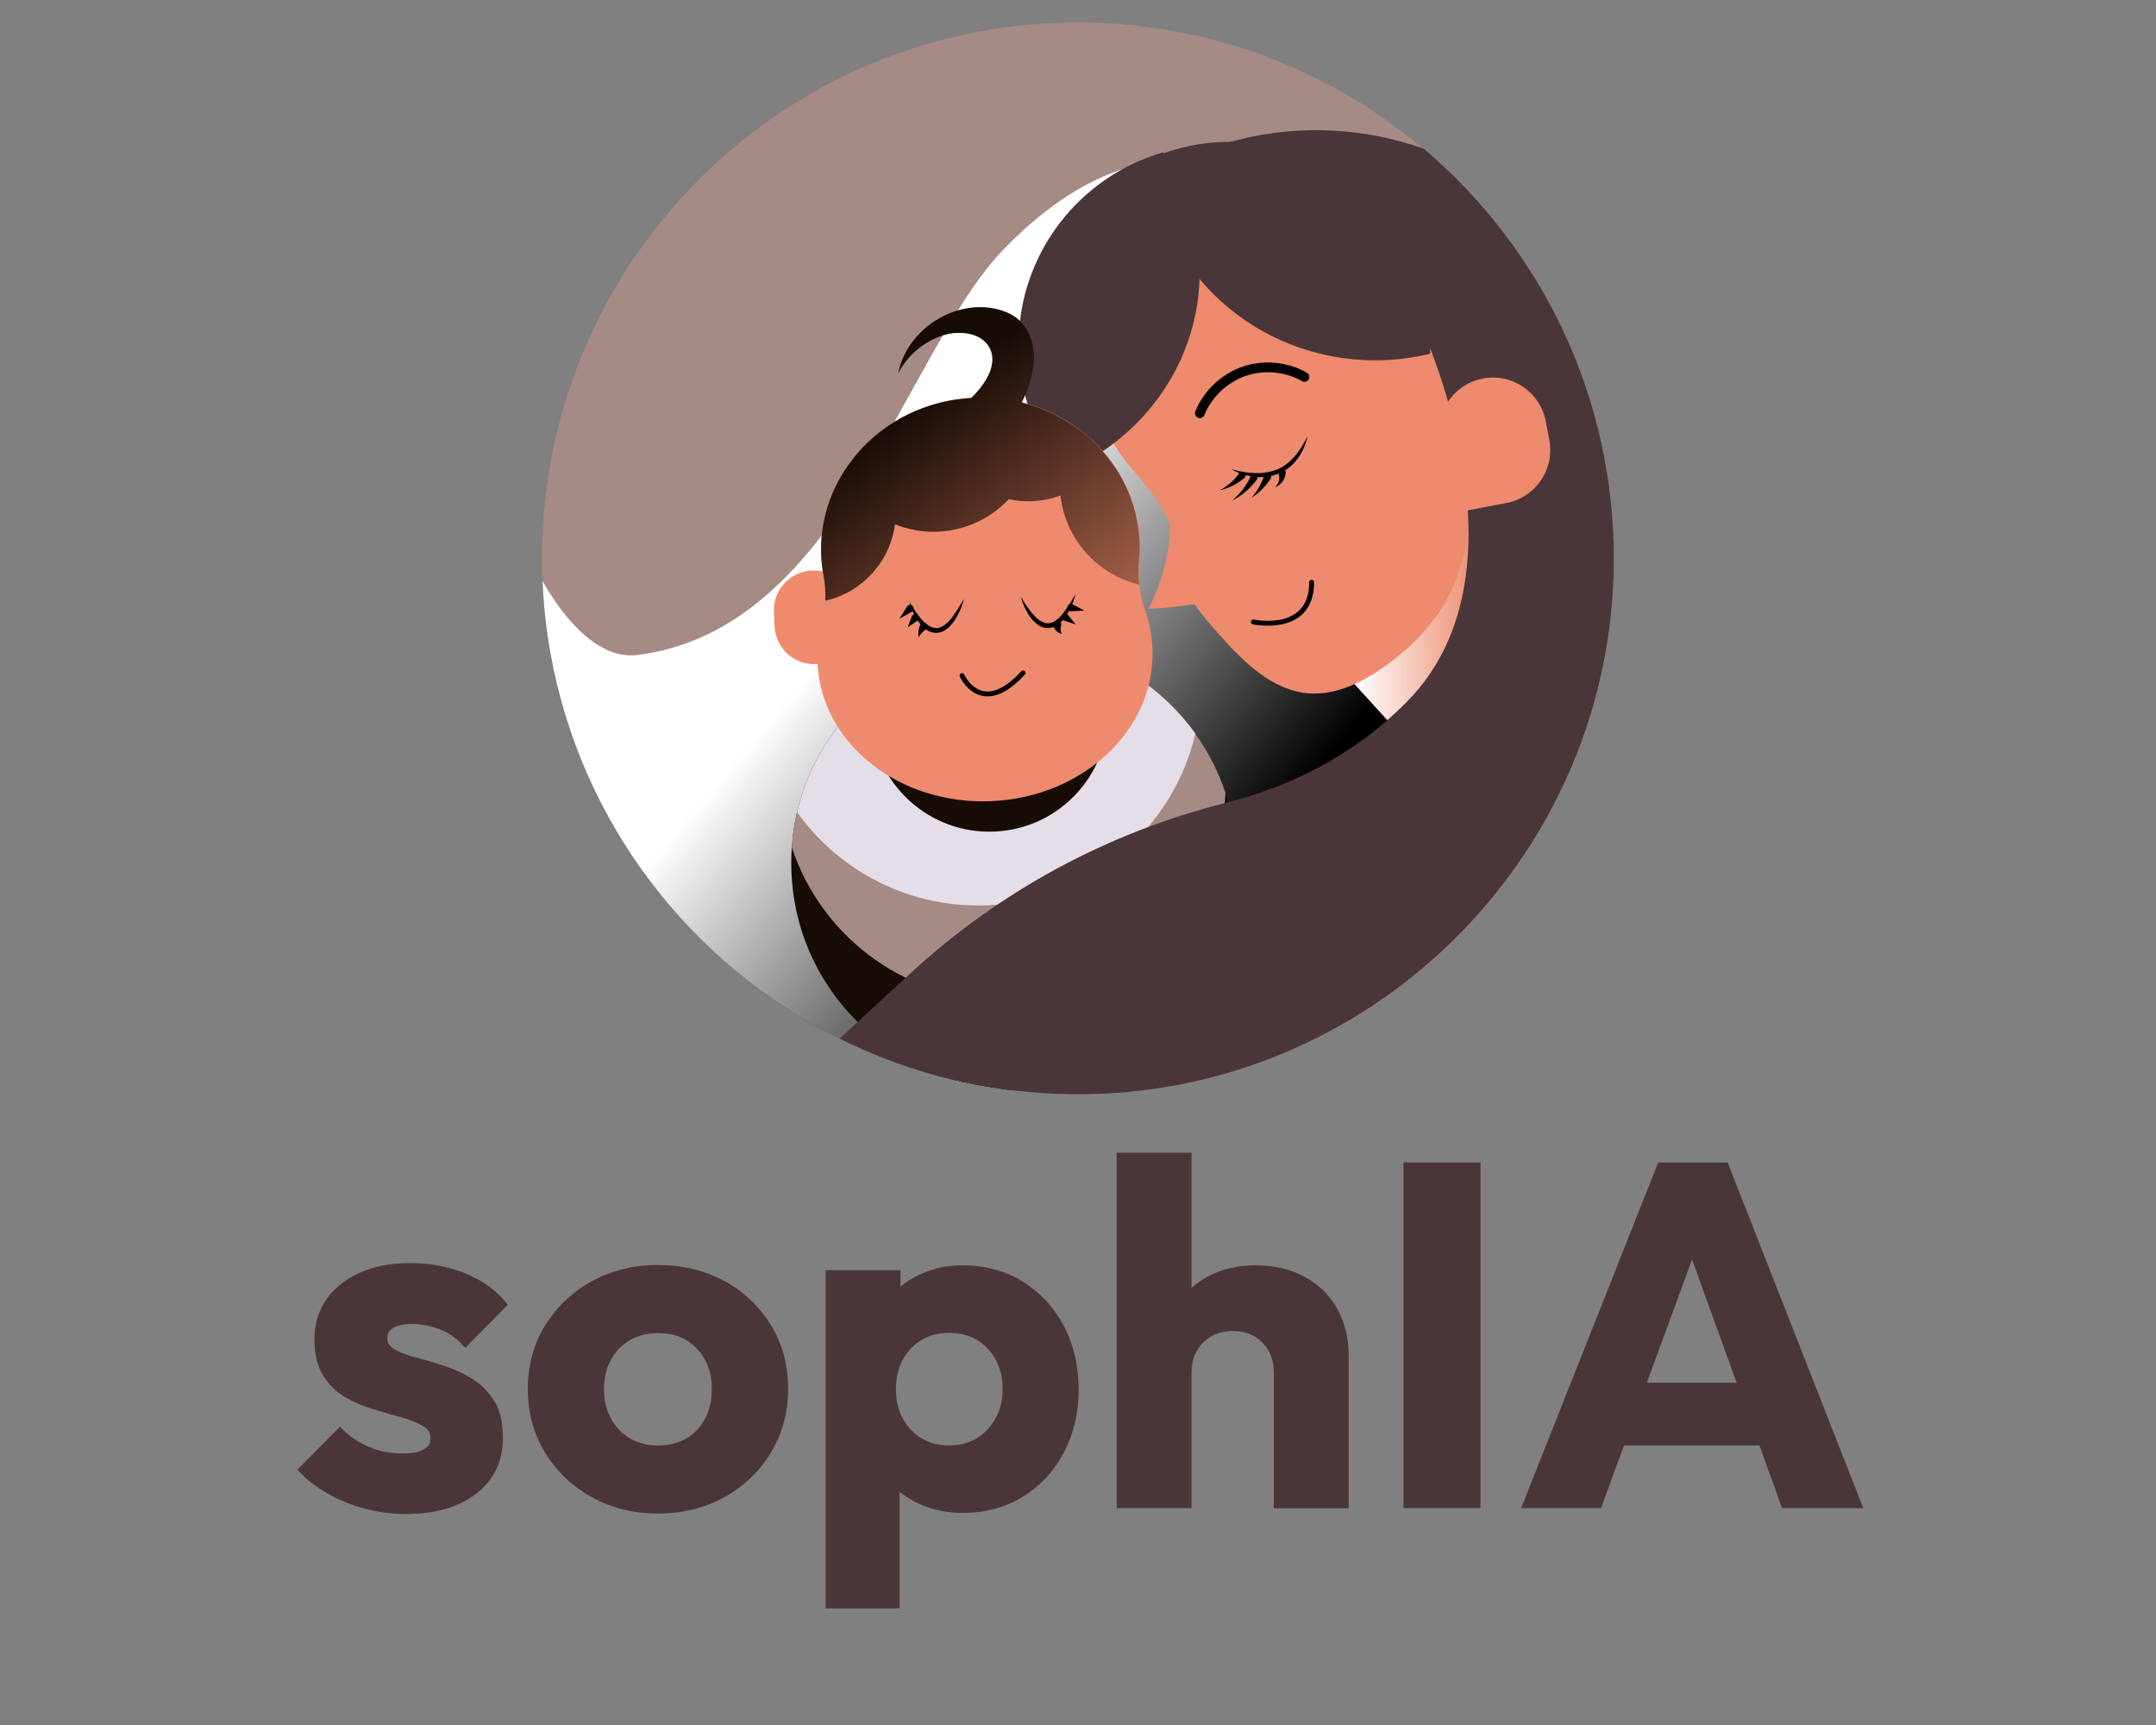 <?xml version="1.0" encoding="utf-8"?>
<!-- Generator: Adobe Illustrator 25.2.1, SVG Export Plug-In . SVG Version: 6.00 Build 0)  -->
<svg version="1.1" id="Layer_1" xmlns="http://www.w3.org/2000/svg" xmlns:xlink="http://www.w3.org/1999/xlink" x="0px" y="0px"
	 viewBox="0 0 1350 1080" style="enable-background:new 0 0 1350 1080;" xml:space="preserve">
<rect x="0" y="0" width="1350" height="1080" fill="#808080" stroke="none"/>
<style type="text/css">
	.st0{fill:#A58B83;}
	.st1{fill:#4A3638;}
	.st2{fill:url(#SVGID_1_);}
	.st3{fill:#EE8A6D;}
	.st4{fill:url(#SVGID_2_);}
	.st5{fill:#160B05;}
	.st6{fill:#E4DEE9;}
	.st7{fill:url(#SVGID_3_);}
	.st8{fill:none;stroke:#000000;stroke-width:3.042;stroke-linecap:round;stroke-linejoin:round;stroke-miterlimit:10;}
	.st9{fill:none;stroke:#000000;stroke-width:6.084;stroke-linecap:round;stroke-linejoin:round;stroke-miterlimit:10;}
</style>
<g>
	<g>
		<path class="st0" d="M1010.5,349.6c0,185.3-150.2,335.5-335.5,335.5c-14.2,0-28.2-0.9-42-2.6l-3.7-0.5c-7.1-1-14.1-2.1-21-3.5
			c-0.4-0.1-0.9-0.2-1.3-0.3c-3.1-0.6-6.2-1.3-9.2-2c-25.2-5.9-49.4-14.7-72.1-26c-93.3-46.4-162-135.1-181-241
			c-2.7-14.9-4.4-30.1-5-45.6c-0.2-4.6-0.3-9.3-0.3-14c0-25.6,2.9-50.5,8.3-74.5c33.9-149.4,167.5-261,327.2-261
			c70,0,135.1,21.5,188.9,58.2c9.5,6.5,18.7,13.5,27.5,20.9C964.2,154.7,1010.5,246.8,1010.5,349.6z"/>
		<path class="st1" d="M970.8,344.8c-2.8,11.7-113.5,146-113.5,146L774,530l-60.7,28.6l-78.6,121.3l-1.7,2.6l-3.7-0.5
			c-7.1-1-14.1-2.1-21-3.5c-0.4-0.1-0.9-0.2-1.3-0.3c-3.1-0.6-6.2-1.3-9.2-2c-25.2-5.9-49.4-14.7-72.1-26
			c-93.3-46.4-162-135.1-181-241c-2.7-14.9-4.4-30.1-5-45.6c9.8,17.4,32,49.7,59.3,46.4c126.3-15.5,167.5-189,228.4-252.9
			c50.7-53.2,93.1-56.6,105.8-56.2c2.6,0.1,4,0.3,4,0.3l79.8-15.8c0,0,106.6,56.1,106.6,60S973.6,333.1,970.8,344.8z"/>
		<linearGradient id="SVGID_1_" gradientUnits="userSpaceOnUse" x1="607.047" y1="303.806" x2="821.799" y2="486.833">
			<stop  offset="0" style="stop-color:#FFFFFF"/>
			<stop  offset="1" style="stop-color:#000000"/>
		</linearGradient>
		<path class="st2" d="M970.8,344.8c-2.8,11.7-113.5,146-113.5,146L774,530l-60.7,28.6l-78.6,121.3l-1.7,2.6l-3.7-0.5
			c-7.1-1-14.1-2.1-21-3.5c-0.4-0.1-0.9-0.2-1.3-0.3c-3.1-0.6-6.2-1.3-9.2-2c-25.2-5.9-49.4-14.7-72.1-26
			c-93.3-46.4-162-135.1-181-241c-2.7-14.9-4.4-30.1-5-45.6c9.8,17.4,32,49.7,59.3,46.4c126.3-15.5,167.5-189,228.4-252.9
			c50.7-53.2,93.1-56.6,105.8-56.2c2.6,0.1,4,0.3,4,0.3l79.8-15.8c0,0,106.6,56.1,106.6,60S973.6,333.1,970.8,344.8z"/>
		<polygon class="st3" points="824.3,402 889.4,473.6 939.8,408.5 926.8,314.2 863.3,337 		"/>
		<linearGradient id="SVGID_2_" gradientUnits="userSpaceOnUse" x1="847.818" y1="395.151" x2="925.909" y2="393.524">
			<stop  offset="0" style="stop-color:#FFFFFF"/>
			<stop  offset="1" style="stop-color:#EE8A6D"/>
		</linearGradient>
		<polygon class="st4" points="824.3,402 889.4,473.6 939.8,408.5 926.8,314.2 863.3,337 		"/>
		<g>
			<path class="st3" d="M700.3,282.4c11,16.2,27.3,29.6,33,48.4c2.7,9.1,2.7,18.9,5.3,28.1c4,14.4,14.1,26.3,24,37.5
				c15.5,17.5,33.6,35.9,56.9,37.7c17.4,1.3,34.1-7.2,48.3-17.4c15.9-11.5,30.1-25.8,39.1-43.1c11.1-21.1,14-45.6,14.3-69.5
				c0.6-39.9-6-80.9-25.9-115.5s-54.6-62.1-94.3-66.6c-32.8-3.7-63.4,10.2-84.9,34.4c-7.5,8.4-15.7,15.7-20.7,26
				c-7.2,14.8-11.2,31-11,47.5C684.6,248.5,689.8,267,700.3,282.4z"/>
			<path class="st3" d="M719.3,380.9c-0.6,1.3,47.8-3.7,47-8.3c-4.5-25.6-10.3-45.4-14.8-71c-1.1-6.3-2.6-13.2-8-17.8
				c-3.9-3.3-12-4.6-15.6-1.2c-3.1,3-0.6,8.7,0.2,12.4C730.7,307.5,740.7,337.5,719.3,380.9z"/>
		</g>
		<path class="st1" d="M751.2,170.1c0,56.1-34.8,104.3-84.7,125.4c-18-21.7-28.7-49.5-28.7-79.8c0-57.1,38.3-105.3,90.5-120.3
			C742.8,116.9,751.2,142.6,751.2,170.1z"/>
		<path class="st3" d="M511,415.8l24.9-1.1l-1.5-33.7c-0.6-13.7-12.2-24.4-26-23.8h0c-13.7,0.6-24.4,12.2-23.8,26l0.4,8.8
			C485.6,405.8,497.2,416.4,511,415.8z"/>
		<path class="st5" d="M774.3,534.4c3.3,77-56.3,142.1-133.3,145.4c-77,3.3-142.1-56.3-145.4-133.3c-0.2-5.4-0.2-10.7,0.2-15.9
			c0.5-7.5,1.6-14.9,3.3-22.1C513,449.2,565,403.8,628.9,401.1c48.9-2.1,93.1,21.2,119.6,58.3c8.1,11.3,14.5,23.8,19,37.3
			C771.3,508.6,773.7,521.2,774.3,534.4z"/>
		<path class="st0" d="M767.4,496.6c-4.9,69.8-61.5,126.4-133.1,129.5c-63.8,2.8-119.5-37.8-138.5-95.6c0.5-7.5,1.6-14.9,3.3-22.1
			C513,449.2,565,403.8,628.9,401.1c48.9-2.1,93.1,21.2,119.6,58.3C756.5,470.6,763,483.1,767.4,496.6z"/>
		<path class="st6" d="M748.5,459.3c-13.9,59.3-65.9,104.7-129.8,107.5c-48.9,2.1-93.1-21.2-119.6-58.3
			C513,449.2,565,403.8,628.9,401.1C677.8,398.9,721.9,422.3,748.5,459.3z"/>
		<circle class="st5" cx="619.5" cy="446.4" r="74.3"/>
		<path class="st3" d="M721.6,405.9c2.2,50.4-43,93.2-100.9,95.7c-57.9,2.5-106.6-36.3-108.8-86.6c-0.4-8.3,0.6-16.5,2.7-24.3
			c1.3-4.9,2-9.8,2.2-14.8c0.2-5.3-0.2-10.7-1.2-16c-0.7-4-1.2-8-1.4-12.2c-0.8-18.1,3.9-35.3,12.6-50.1c1.5-2.5,3.1-5,4.9-7.4
			c3-4.2,6.4-8.1,10.1-11.8c3.1-3.1,6.4-6,9.9-8.7c10.5-8,22.7-14,36-17.5c6.5-1.7,13.3-2.8,20.3-3.2c0.6,0,1.2-0.1,1.8-0.1
			c10.4-0.5,20.6,0.6,30.1,3c2.6,0.7,5.2,1.4,7.8,2.3c9.5,3.2,18.3,7.7,26.3,13.4c7.1,5.1,13.5,11,19,17.7
			c12.2,14.9,19.7,33.4,20.6,53.7c0.2,4.1,0.1,8.2-0.3,12.2c-0.4,4.8-0.5,9.7,0,14.5c0.6,5.5,1.7,10.9,3.6,16.1
			C719.6,389.5,721.3,397.5,721.6,405.9z"/>
		<linearGradient id="SVGID_3_" gradientUnits="userSpaceOnUse" x1="559.143" y1="262.919" x2="717.766" y2="477.671">
			<stop  offset="0" style="stop-color:#160B05"/>
			<stop  offset="1" style="stop-color:#EE8A6D"/>
		</linearGradient>
		<path class="st7" d="M713.2,351.3c0.4-4,0.5-8.1,0.3-12.2c-0.9-20.3-8.4-38.8-20.6-53.7c-5.5-6.7-11.8-12.7-19-17.7
			c-7.9-5.6-16.8-10.2-26.3-13.4c-2.5-0.9-5.1-1.6-7.8-2.3c0,0,0,0,0,0c8.4-16.8,11.6-35.8,0.5-49.3c-4.5-5.5-11.6-8.5-18.6-9.7
			c-26.2-4.7-54.3,14.6-59.3,40.8c5.8-11.4,16.4-20.2,28.6-24c10.8-3.3,25.1-1.1,29.3,9.4c3.2,8.2-1.3,17.3-6.8,24.1
			c-1.7,2.1-3.5,4.1-5.5,5.9c0,0,0,0,0,0c-1.2,0.1-2.4,0.1-3.6,0.3c-0.6,0.1-1.2,0.1-1.8,0.2c-1.2,0.1-2.3,0.3-3.5,0.4
			c-0.7,0.1-1.4,0.2-2.1,0.3c-1.1,0.2-2.1,0.4-3.2,0.6c-0.7,0.1-1.3,0.3-2,0.4c-1.1,0.2-2.2,0.5-3.3,0.8c-0.3,0.1-0.6,0.1-0.9,0.2
			c0,0,0,0,0,0c-13.3,3.5-25.5,9.5-36,17.5c0,0,0,0,0,0c-0.2,0.2-0.4,0.3-0.6,0.5c-1.3,1-2.6,2-3.8,3.1c-0.4,0.4-0.8,0.7-1.2,1.1
			c-1.5,1.3-2.9,2.6-4.3,4c-1.3,1.3-2.5,2.6-3.7,4c-0.3,0.3-0.5,0.6-0.8,0.9c-1.2,1.3-2.3,2.7-3.3,4c-0.2,0.3-0.4,0.6-0.7,0.9
			c-0.5,0.7-1,1.3-1.5,2c0,0,0,0,0,0c-1.7,2.4-3.4,4.8-4.9,7.4c-8.7,14.8-13.4,31.9-12.6,50.1c0.2,4.1,0.6,8.2,1.4,12.2
			c1,5.3,1.4,10.7,1.2,16c23-5.2,40.5-24.3,43.6-47.8c8.3,3.3,17.4,5,26.9,4.6c17.6-0.8,33.2-8.5,44.4-20.4
			c4.7,1.1,9.7,1.5,14.8,1.3c6.2-0.3,12.1-1.5,17.5-3.6c3.1,27.5,23.2,49.6,49.3,55.8C712.7,361,712.8,356.1,713.2,351.3z"/>
		<path class="st8" d="M784.8,389.4c0,0,36.5,7.8,36.5-24.8"/>
		<g>
			<path d="M771,293.7c4.8,1.5,9.6,2.3,14.5,2.5c4.8,0.2,9.6-0.5,14-2.2c2.2-0.8,4.2-2.1,6.1-3.5c1-0.7,1.9-1.5,2.7-2.3
				c0.4-0.4,0.8-0.9,1.3-1.3c0.4-0.4,0.8-0.8,1.2-1.3c3.1-3.6,5.7-7.9,7.9-12.4c-1.1,4.9-3,9.7-6.1,13.8c-3,4.2-7.2,7.6-12.1,9.6
				c-2.4,0.9-5,1.6-7.6,1.9c-2.6,0.3-5.2,0.3-7.7-0.1C780.2,297.9,775.3,296.3,771,293.7z"/>
		</g>
		<path class="st9" d="M816.8,236c-11.4-6.5-25.6-7.8-37.9-3.5s-22.7,14.1-27.6,26.2"/>
		<path class="st1" d="M1010.5,353.3c-2,184.5-154,333.5-338.5,331.8c-13.2-0.1-26.1-1-38.9-2.6l-3.7-0.5c-7.1-1-14.1-2.1-21-3.5
			c-0.4-0.1-0.9-0.2-1.3-0.3c-3.1-0.6-6.2-1.3-9.2-2c-25.2-5.9-49.4-14.7-72.1-26l11.3-10.4l33.5-30.9
			c55.8-51.3,123.5-87.8,197.1-106.3c0.5-0.1,1-0.3,1.5-0.4c35.8-9.2,76.6-27.4,111.6-62.7c84.6-85.3,4.2-246,4.2-246l-107-22.8
			l-45.7-69.4c0,0,0.4-0.2,1.2-0.5c4.2-1.7,19.4-7.6,41.5-13.2c39.3-9.9,79.7-7.5,116.5,5.5C965.1,155.5,1011.6,249,1010.5,353.3z"
			/>
		<path class="st1" d="M895.7,213.8c0,2.6-0.1,5.1-0.2,7.7c-11,2.6-22.5,4.1-34.3,4.1c-74.4,0-135.5-55.7-141-126.3
			c5.1-2.3,10.4-4.2,15.8-5.7c11-3.2,22.6-4.8,34.6-4.8C839.6,88.7,895.7,144.7,895.7,213.8z"/>
		<path class="st3" d="M943.3,314.9l-33.1,6.3l-8.5-44.8c-3.5-18.3,8.5-35.9,26.8-39.4l0,0c18.3-3.5,35.9,8.5,39.4,26.8l2.2,11.7
			C973.6,293.8,961.6,311.4,943.3,314.9z"/>
		<g>
			<g>
				<g>
					<g>
						<path d="M569.3,376.6c2.3,3.9,4.7,7.7,7.5,10.9c1.4,1.6,2.9,3.1,4.7,4.2c1.7,1.1,3.6,1.7,5.4,1.5c1.8-0.1,3.6-1.1,5.2-2.4
							l0.6-0.5c0.2-0.2,0.4-0.4,0.6-0.5c0.4-0.4,0.8-0.7,1.1-1.1l1-1.2l0.5-0.6l0.5-0.7c2.6-3.5,4.9-7.3,7.2-11.2
							c-1.2,4.4-2.8,8.6-5.3,12.5c-0.5,1-1.3,1.9-2,2.9c-0.4,0.5-0.8,0.9-1.2,1.3c-0.2,0.2-0.4,0.4-0.6,0.7l-0.7,0.6
							c-1.8,1.6-4.1,3-6.8,3.2c-2.7,0.2-5.3-0.7-7.2-2.2c-2-1.5-3.6-3.2-4.9-5.1C572.3,385.2,570.5,381,569.3,376.6z"/>
					</g>
					<g>
						<path d="M639.2,373.6c2.3,3.9,4.7,7.7,7.5,10.9c1.4,1.6,2.9,3.1,4.7,4.2c1.7,1.1,3.6,1.7,5.4,1.5c1.8-0.1,3.6-1.1,5.2-2.4
							l0.6-0.5c0.2-0.2,0.4-0.4,0.6-0.5c0.4-0.4,0.8-0.7,1.1-1.1l1-1.2l0.5-0.6l0.5-0.7c2.6-3.5,4.9-7.3,7.2-11.2
							c-1.2,4.4-2.8,8.6-5.3,12.5c-0.5,1-1.3,1.9-2,2.9c-0.4,0.5-0.8,0.9-1.2,1.3c-0.2,0.2-0.4,0.4-0.6,0.7l-0.7,0.6
							c-1.8,1.6-4.1,3-6.8,3.2c-2.7,0.2-5.3-0.7-7.2-2.2c-2-1.5-3.6-3.2-4.9-5.1C642.2,382.2,640.4,378,639.2,373.6z"/>
					</g>
				</g>
				<path class="st8" d="M602.4,423c0,0,12,26.9,38.2-1.7"/>
			</g>
			<g>
				<path d="M671.7,378.4l7.3,3.9l-8.3,0.4c-1.3,0.1-2.3-0.9-2.4-2.2c-0.1-1.3,0.9-2.3,2.2-2.4C670.9,378.1,671.3,378.2,671.7,378.4
					z"/>
			</g>
			<g>
				<path d="M668.6,384.9l4.9,6l-7.4-2.4c-1.2-0.4-1.9-1.7-1.5-2.9s1.7-1.9,2.9-1.5C668,384.3,668.3,384.6,668.6,384.9z"/>
			</g>
			<g>
				<path d="M664.3,392.2c-0.5,1.2-0.4,3.1,0.6,4.7c-1.8-0.4-3.8-1.7-4.9-3.9l-0.3-0.6c-0.7-1.3-0.2-2.8,1.1-3.5
					c1.3-0.7,2.8-0.2,3.5,1.1C664.6,390.8,664.6,391.6,664.3,392.2z"/>
			</g>
			<g>
				<path d="M570.9,383l-7.7,4.4l4.7-7.6c0.7-1.1,2.1-1.4,3.1-0.7c1.1,0.7,1.4,2.1,0.7,3.1C571.5,382.6,571.2,382.8,570.9,383z"/>
			</g>
			<g>
				<path d="M574.3,388.7l-5.9,4l2.5-6.7c0.4-1.2,1.8-1.8,3-1.4c1.2,0.4,1.8,1.8,1.4,3C575.1,388,574.7,388.4,574.3,388.7z"/>
			</g>
			<g>
				<path d="M579.6,394.2c-1.7,1.1-3.3,2.7-4.4,4.8c-0.4-2.3-0.1-4.9,0.8-7.4l0.1-0.2c0.5-1.2,1.8-1.8,3.1-1.4
					c1.2,0.5,1.8,1.8,1.4,3.1C580.3,393.6,580,394,579.6,394.2z"/>
			</g>
		</g>
		<g>
			<path d="M779.1,299.3c-4.5,3.8-9.9,6.4-15.3,7.6c5-2.6,9.1-6.3,12.1-10.6c0.7-1,2.1-1.3,3.1-0.6c1,0.7,1.3,2.1,0.6,3.1
				C779.4,299,779.3,299.1,779.1,299.3L779.1,299.3z"/>
		</g>
		<g>
			<path d="M787,300.2c-4.1,5.7-9.6,10.3-15.6,13.2c5.2-4.2,9.3-9.6,11.8-15.4c0.5-1.1,1.8-1.6,2.9-1.2c1.1,0.5,1.6,1.8,1.2,2.9
				C787.2,299.9,787.1,300,787,300.2L787,300.2z"/>
		</g>
		<g>
			<path d="M795.5,299.9c-3.2,4.8-7.3,8.8-11.9,11.8c3.6-4.1,6.3-8.9,8-13.8c0.4-1.2,1.7-1.8,2.8-1.4c1.2,0.4,1.8,1.7,1.4,2.8
				C795.7,299.5,795.6,299.7,795.5,299.9L795.5,299.9z"/>
		</g>
		<g>
			<path d="M805,296.2c-0.4,4.4-3.3,7.7-6.6,8.8c2.6-2.4,3.2-6,2.2-8.4c-0.5-1.2,0.1-2.5,1.3-3c1.2-0.5,2.5,0.1,3,1.3
				c0.1,0.3,0.2,0.7,0.2,1L805,296.2z"/>
		</g>
	</g>
	<g>
		<path class="st1" d="M254.2,947.9c-8.8,0-17.4-1.1-25.9-3.4c-8.5-2.2-16.4-5.5-23.6-9.7c-7.3-4.2-13.4-9-18.5-14.6l26.7-27
			c4.9,5.3,10.7,9.5,17.5,12.4c6.7,3,14.1,4.4,22.1,4.4c5.5,0,9.8-0.8,12.7-2.5c3-1.6,4.4-3.9,4.4-6.7c0-3.7-1.8-6.5-5.4-8.4
			c-3.6-1.9-8.1-3.7-13.6-5.2c-5.5-1.5-11.3-3.2-17.5-5.1c-6.1-1.8-12-4.4-17.5-7.7c-5.5-3.3-10-7.8-13.5-13.6
			c-3.5-5.8-5.2-13.2-5.2-22.2c0-9.6,2.5-17.9,7.4-25s11.8-12.6,20.8-16.7c9-4.1,19.5-6.1,31.6-6.1c12.7,0,24.4,2.2,35.1,6.6
			c10.7,4.4,19.5,10.9,26.2,19.5l-26.7,27c-4.7-5.5-10-9.4-15.8-11.6c-5.8-2.2-11.5-3.4-17-3.4c-5.3,0-9.3,0.8-12,2.3
			c-2.7,1.5-4,3.7-4,6.6c0,3.1,1.7,5.5,5.2,7.4c3.5,1.8,8,3.5,13.5,4.9c5.5,1.4,11.3,3.2,17.5,5.2c6.1,2,12,4.8,17.5,8.3
			c5.5,3.5,10,8.1,13.5,13.9c3.5,5.8,5.2,13.4,5.2,22.8c0,14.5-5.5,26.1-16.4,34.6C287.5,943.6,272.7,947.9,254.2,947.9z"/>
		<path class="st1" d="M412,947.6c-15.3,0-29.2-3.4-41.5-10.3c-12.4-6.8-22.1-16.2-29.3-28c-7.2-11.8-10.7-25.1-10.7-39.8
			s3.6-27.9,10.7-39.5c7.2-11.6,16.9-20.9,29.1-27.7c12.3-6.8,26.2-10.3,41.7-10.3c15.5,0,29.4,3.4,41.7,10.1
			c12.3,6.7,22,16,29.1,27.7c7.2,11.8,10.7,25,10.7,39.7s-3.6,28-10.7,39.8c-7.2,11.9-16.9,21.2-29.1,28
			C441.4,944.1,427.5,947.6,412,947.6z M412,905c6.7,0,12.7-1.5,17.8-4.4c5.1-3,9-7.2,11.8-12.6c2.8-5.4,4.1-11.6,4.1-18.5
			c0-6.9-1.4-13-4.3-18.2c-2.9-5.2-6.8-9.3-11.8-12.3c-5-3-10.9-4.4-17.6-4.4c-6.5,0-12.4,1.5-17.5,4.4c-5.1,3-9.1,7.1-12,12.4
			c-2.9,5.3-4.3,11.4-4.3,18.4c0,6.7,1.4,12.8,4.3,18.2c2.9,5.4,6.8,9.6,12,12.6C399.6,903.5,405.5,905,412,905z"/>
		<path class="st1" d="M666,829.9c-6.2-11.6-14.8-20.8-25.7-27.6c-10.9-6.7-23.4-10.1-37.5-10.1c-10,0-19.2,2-27.6,6.1
			c-4.2,2-7.9,4.4-11.3,7.2v-10.3h-46.9V1007h46.3v-73c3.6,2.9,7.5,5.3,12,7.4c8.4,3.9,17.6,5.8,27.6,5.8c14.1,0,26.6-3.4,37.5-10.1
			c10.9-6.7,19.5-15.9,25.7-27.6c6.2-11.6,9.3-24.9,9.3-39.8C675.3,854.8,672.2,841.5,666,829.9z M623.5,887.8
			c-2.9,5.3-6.8,9.5-11.8,12.6c-5,3.1-10.9,4.6-17.6,4.6c-6.3,0-12.1-1.5-17.2-4.6c-5.1-3.1-9-7.3-11.8-12.6
			c-2.8-5.3-4.1-11.3-4.1-18.1c0-6.9,1.4-13.1,4.3-18.4c2.9-5.3,6.8-9.4,11.8-12.4c5-3,10.8-4.4,17.3-4.4c6.5,0,12.3,1.5,17.3,4.4
			c5,3,8.9,7.1,11.8,12.4c2.9,5.3,4.3,11.4,4.3,18.4C627.8,876.4,626.4,882.5,623.5,887.8z"/>
		<path class="st1" d="M837.3,819.3c-4.8-8.5-11.6-15.1-20.4-19.9c-8.8-4.8-19-7.2-30.7-7.2c-11.4,0-21.6,2.4-30.3,7.2
			c-3.6,2-6.9,4.3-9.8,6.9v-84.6h-46.9v222.5h46.9v-84.9c0-5.1,1.1-9.7,3.4-13.6c2.2-4,5.3-7,9.2-9.2c3.9-2.1,8.4-3.2,13.5-3.2
			c7.4,0,13.4,2.4,18.2,7.2c4.8,4.8,7.2,11.1,7.2,18.9v84.9h46.9v-95.3C844.5,837.6,842.1,827.8,837.3,819.3z"/>
		<path class="st1" d="M878.8,944.2V727.8H927v216.4H878.8z"/>
		<path class="st1" d="M1115.8,944.2h50.9l-84.9-216.4h-43.5l-85.8,216.4h50l14.4-39.2h84.8L1115.8,944.2z M1031.2,865.7l28.3-77.2
			l27.9,77.2H1031.2z"/>
	</g>
</g>
</svg>
